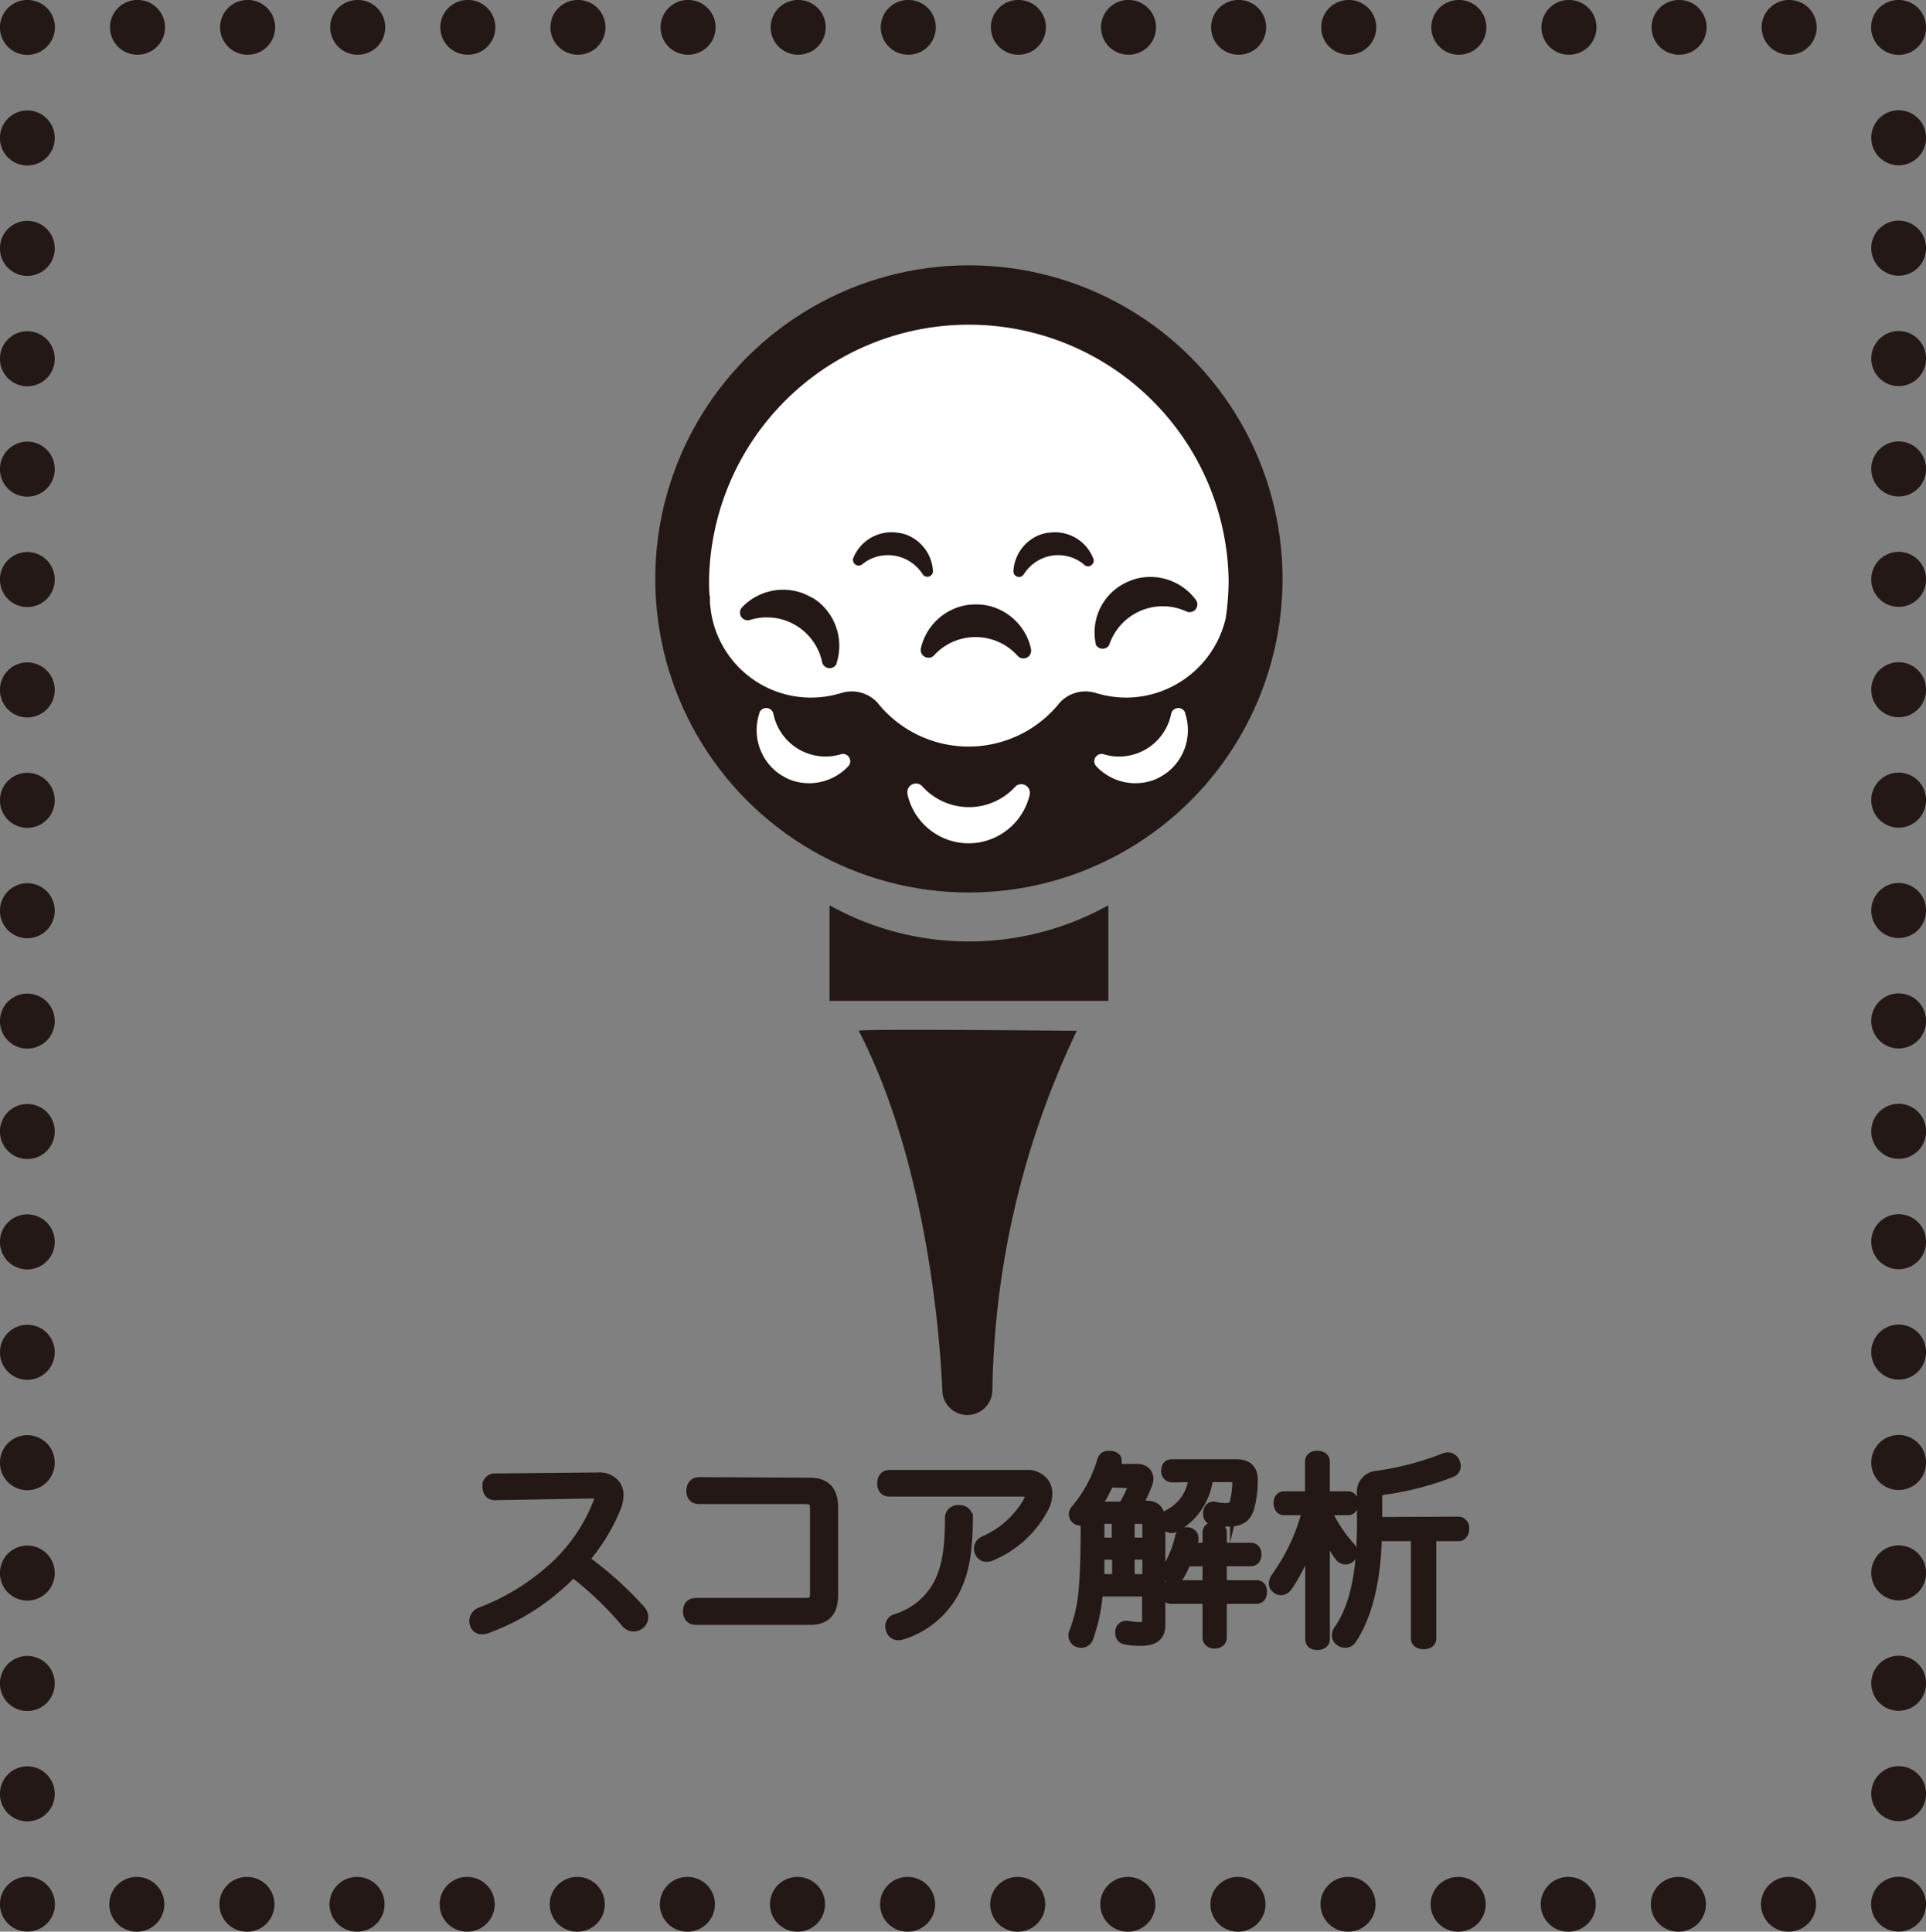 <svg xmlns="http://www.w3.org/2000/svg" viewBox="0 0 199.4 200"><rect x="0" y="0" width="199.4" height="200" fill="#808080" stroke="none"/><defs><style>.cls-1,.cls-3{fill:#231815;}.cls-2{fill:#fff;}.cls-3,.cls-4,.cls-5,.cls-6{stroke:#231815;}.cls-3{stroke-miterlimit:10;}.cls-4,.cls-5,.cls-6{fill:none;stroke-linecap:round;stroke-linejoin:round;stroke-width:5.67px;}.cls-5{stroke-dasharray:0.03 11.37;}.cls-6{stroke-dasharray:0.03 11.4;}</style></defs><g id="レイヤー_2" data-name="レイヤー 2"><g id="レイヤー_1-2" data-name="レイヤー 1"><circle class="cls-1" cx="100.31" cy="59.94" r="32.47"/><path class="cls-2" d="M73.5,61.66c0,.23,0,.46,0,.68s.07.64.11,1A10.47,10.47,0,0,0,84,72.23a10.8,10.8,0,0,0,3.11-.48,3.62,3.62,0,0,1,3.73,1,12.07,12.07,0,0,0,18.88,0,3.62,3.62,0,0,1,3.73-1,10.85,10.85,0,0,0,3.11.48A10.62,10.62,0,0,0,126.9,64h0a27.69,27.69,0,0,0,.3-4,26.9,26.9,0,0,0-53.79,0c0,.58,0,1.16.06,1.73Z"/><path class="cls-2" d="M105.14,81.42a6.49,6.49,0,0,1-9.65,0,.89.89,0,0,0-1.54.74v.07a6.51,6.51,0,0,0,5.28,5,5.84,5.84,0,0,0,1,.08h.11a6,6,0,0,0,1-.08,6.53,6.53,0,0,0,5.28-5v-.07A.89.89,0,0,0,105.14,81.42Z"/><path class="cls-2" d="M87.14,78.07a5.51,5.51,0,0,1-7.07-4.16.76.76,0,0,0-1.45-.12l0,.06a5.54,5.54,0,0,0,1.7,6,5.79,5.79,0,0,0,.72.5h0l0,0,0,0h0a5.16,5.16,0,0,0,.78.39,5.55,5.55,0,0,0,6-1.4l0,0A.76.76,0,0,0,87.14,78.07Z"/><path class="cls-2" d="M114.18,78.07a5.5,5.5,0,0,0,7.07-4.16.76.76,0,0,1,1.45-.12l0,.06a5.54,5.54,0,0,1-1.7,6,5.79,5.79,0,0,1-.72.5h0l0,0,0,0h0a5.16,5.16,0,0,1-.78.39,5.55,5.55,0,0,1-6-1.4l0,0A.76.76,0,0,1,114.18,78.07Z"/><path class="cls-1" d="M96.66,67.9a5.84,5.84,0,0,1,8.69,0,.8.8,0,0,0,1.39-.67v-.06A5.89,5.89,0,0,0,102,62.65a7.4,7.4,0,0,0-.92-.07H101a7.26,7.26,0,0,0-.92.07,5.87,5.87,0,0,0-4.75,4.52v.06A.8.8,0,0,0,96.66,67.9Z"/><path class="cls-1" d="M89.29,58.41a4.21,4.21,0,0,1,3.35-.87,4.27,4.27,0,0,1,2.88,1.91.58.58,0,0,0,1.07-.31v0a4.27,4.27,0,0,0-2.86-3.81,5.59,5.59,0,0,0-.65-.16H93a4.62,4.62,0,0,0-.66-.06,4.27,4.27,0,0,0-4,2.67l0,0A.59.59,0,0,0,89.29,58.41Z"/><path class="cls-1" d="M112.18,58.41a4.21,4.21,0,0,0-3.35-.87A4.27,4.27,0,0,0,106,59.45a.58.58,0,0,1-1.08-.31v0a4.27,4.27,0,0,1,2.86-3.81,5.59,5.59,0,0,1,.65-.16h.07a4.91,4.91,0,0,1,.67-.06,4.27,4.27,0,0,1,4,2.67l0,0A.59.59,0,0,1,112.18,58.41Z"/><path class="cls-1" d="M85.13,68.62a5.85,5.85,0,0,0-7.48-4.43.8.8,0,0,1-.85-1.28l0,0a5.87,5.87,0,0,1,6.38-1.46,6.41,6.41,0,0,1,.83.41h0l0,0,.05,0h0a6.48,6.48,0,0,1,.76.53,5.88,5.88,0,0,1,1.78,6.31l0,.06A.8.8,0,0,1,85.13,68.62Z"/><path class="cls-1" d="M114.83,66.8a5.84,5.84,0,0,1,8-3.49.8.8,0,0,0,1-1.17l0,0a5.87,5.87,0,0,0-6.16-2.23,6,6,0,0,0-.87.31h0l0,0,0,0h0a5.72,5.72,0,0,0-3.35,6.47v.06A.8.8,0,0,0,114.83,66.8Z"/><path class="cls-1" d="M100.31,97.48a29.61,29.61,0,0,1-14.43-3.75v9.9h28.87v-9.9A29.62,29.62,0,0,1,100.31,97.48Z"/><path class="cls-1" d="M111.48,106.73s-22.7-.23-22.57,0c7.22,14,8.45,32.52,8.65,37.19h0a2.59,2.59,0,1,0,5.18,0h0A89.58,89.58,0,0,1,111.48,106.73Z"/><path class="cls-3" d="M51.23,154.83c-.51,0-.78-.36-.78-.93a.76.76,0,0,1,.78-.84l10.68-.1a2.07,2.07,0,0,1,1.87.84,2,2,0,0,1,.28,1,3.92,3.92,0,0,1-.24,1.21,19.51,19.51,0,0,1-3.33,5.46,37.23,37.23,0,0,1,5.83,5.23,1.17,1.17,0,0,1,.3.74,1,1,0,0,1-.28.67,1,1,0,0,1-.73.31,1,1,0,0,1-.76-.33,34.47,34.47,0,0,0-5.54-5.3,23.31,23.31,0,0,1-8.88,5.82,1.56,1.56,0,0,1-.5.11.77.77,0,0,1-.78-.53,1,1,0,0,1-.06-.36,1,1,0,0,1,.63-.9,23.61,23.61,0,0,0,7.45-4.53,17.75,17.75,0,0,0,4.74-6.83,1.37,1.37,0,0,0,.11-.46c0-.31-.23-.46-.76-.46Z"/><path class="cls-3" d="M83.88,153.5c1.62,0,2.39.88,2.39,2.56v9.14c0,1.68-.77,2.54-2.39,2.54H72c-.5,0-.79-.36-.79-.9s.25-.89.82-.89H83.36c.81,0,1-.23,1-1v-8.72c0-.75-.21-1-1-1h-11c-.54,0-.8-.32-.8-.86s.26-.93.82-.93Z"/><path class="cls-3" d="M106.22,152.7a2.16,2.16,0,0,1,1.87.8,2,2,0,0,1,.36,1.18,3.26,3.26,0,0,1-.32,1.32,10.88,10.88,0,0,1-5.5,5.1,1.14,1.14,0,0,1-.46.11.77.77,0,0,1-.71-.4.92.92,0,0,1-.13-.46.87.87,0,0,1,.53-.8,9.72,9.72,0,0,0,4.57-4.07,1.34,1.34,0,0,0,.15-.53c0-.29-.21-.5-.69-.5H92.07c-.5,0-.75-.32-.75-.86s.27-.89.75-.89Zm-6,4.5c0,3.67-.48,5.75-1.32,7.43a9.2,9.2,0,0,1-5.46,4.62,1.19,1.19,0,0,1-.45.08.78.78,0,0,1-.75-.54,1.18,1.18,0,0,1-.09-.42.79.79,0,0,1,.61-.76,7.47,7.47,0,0,0,4.5-3.82c.71-1.53,1.07-3.3,1.07-6.55a.85.85,0,0,1,1-.9A.81.81,0,0,1,100.2,157.2Z"/><path class="cls-3" d="M113.68,164.8v.1a18.13,18.13,0,0,1-1,4.71.77.77,0,0,1-.73.5,1.23,1.23,0,0,1-.36-.06.77.77,0,0,1-.48-.7.85.85,0,0,1,.06-.31,15.46,15.46,0,0,0,1-4.37c.15-1.59.21-3.82.21-7a1.72,1.72,0,0,1,0-.33,1,1,0,0,1-.48.12.74.74,0,0,1-.49-.15.7.7,0,0,1-.25-.52.75.75,0,0,1,.19-.48,14,14,0,0,0,2.75-5.11.64.64,0,0,1,.65-.48,1.77,1.77,0,0,1,.3,0c.38.09.58.23.58.51a1.76,1.76,0,0,1,0,.25,4.63,4.63,0,0,1-.21.59h2.27c.78,0,1.22.44,1.22,1.05a1.26,1.26,0,0,1-.09.48,14.65,14.65,0,0,1-1.07,2.27h.84c1.07,0,1.56.48,1.56,1.7v10.69c0,1.21-.72,1.65-2.08,1.65a7.51,7.51,0,0,1-1.64-.16.62.62,0,0,1-.46-.65.71.71,0,0,1,0-.21.6.6,0,0,1,.59-.57.52.52,0,0,1,.17,0,7.59,7.59,0,0,0,1.09.13c.75,0,.92-.09.92-.59V164.8Zm1.16-11.3a18.63,18.63,0,0,1-1.35,2.48,3.45,3.45,0,0,1,.48,0h2.29a11.67,11.67,0,0,0,1-2,.68.68,0,0,0,0-.17c0-.14-.1-.23-.29-.23Zm-1,7.48c0,.84,0,1.66,0,2.5h1.8V161Zm.56-3.7c-.35,0-.56.09-.56.48v1.94h1.76v-2.42Zm2.57,2.42h1.8v-1.94c0-.39-.19-.48-.57-.48h-1.23Zm1.8,1.28h-1.8v2.5h1.8Zm2.56-8a.63.63,0,0,1-.61-.71c0-.45.24-.68.61-.68H128c1.22,0,1.74.63,1.72,1.66a10.78,10.78,0,0,1-.38,2.9c-.25.84-.77,1.41-2.18,1.41a8,8,0,0,1-1.57-.15.61.61,0,0,1-.53-.63,1.09,1.09,0,0,1,0-.25c.09-.38.3-.55.53-.55a.47.47,0,0,1,.15,0,4.92,4.92,0,0,0,1.11.15c.65,0,.9-.19,1-.71a8.67,8.67,0,0,0,.23-1.94c0-.42-.15-.52-.59-.52h-2.39a6.7,6.7,0,0,1-3.36,5.14.85.85,0,0,1-.44.13.73.73,0,0,1-.63-.36.8.8,0,0,1-.13-.44.7.7,0,0,1,.38-.61,4.76,4.76,0,0,0,2.64-3.86Zm1.49,8.71a12.05,12.05,0,0,1-.67,1.39.74.74,0,0,1-.65.38.84.84,0,0,1-.38-.09.67.67,0,0,1-.4-.61.72.72,0,0,1,.11-.35,10.85,10.85,0,0,0,1.32-3.26.6.6,0,0,1,.63-.52.75.75,0,0,1,.21,0c.38.08.59.31.59.61a.78.78,0,0,1,0,.21c-.06.25-.15.52-.23.79H125v-1.53c0-.42.29-.63.76-.63s.75.21.75.63v1.53h3c.38,0,.59.28.59.7s-.21.73-.59.73h-3v2.44h3.57c.4,0,.59.27.59.71s-.19.74-.59.74h-3.57v4c0,.4-.33.63-.75.63s-.76-.23-.76-.63v-4h-3.76c-.35,0-.59-.32-.59-.74s.24-.71.59-.71H125v-2.44Z"/><path class="cls-3" d="M139.57,154.91c.36,0,.57.31.57.73s-.21.74-.57.74h-2.24a14.34,14.34,0,0,0,2.5,3.82,1,1,0,0,1,.21.55.81.81,0,0,1-.24.54.71.71,0,0,1-.5.19.8.8,0,0,1-.59-.29,12.55,12.55,0,0,1-1.84-3.53,21.41,21.41,0,0,1,.31,3.42v8.63c0,.4-.31.63-.8.63s-.75-.23-.75-.63v-7.26a30.91,30.91,0,0,1,.31-4.24,17.77,17.77,0,0,1-2.64,6.06.86.86,0,0,1-.68.4.75.75,0,0,1-.5-.21.61.61,0,0,1-.25-.52,1.09,1.09,0,0,1,.23-.63,20.77,20.77,0,0,0,3.23-6.93h-2.39c-.38,0-.59-.32-.59-.74s.21-.73.59-.73h2.67v-3.57c0-.4.29-.63.77-.63s.8.23.8.63v3.57ZM151,157.53a.66.66,0,0,1,.61.74c0,.44-.23.8-.61.8h-2.8v10.56c0,.4-.29.63-.81.63s-.82-.23-.82-.63V159.07h-4c-.11,4.83-1.09,8.37-2.63,10.68a.77.77,0,0,1-.67.36.9.9,0,0,1-.56-.19.72.72,0,0,1-.32-.59.9.9,0,0,1,.19-.56c1.64-2.38,2.41-5.8,2.41-11.05v-3a1.69,1.69,0,0,1,1.52-1.93,30.09,30.09,0,0,0,7-1.83.9.9,0,0,1,.38-.08.82.82,0,0,1,.73.46,1.14,1.14,0,0,1,.11.44.69.69,0,0,1-.4.65,30.47,30.47,0,0,1-7.12,1.85c-.44.06-.61.23-.61.84v2.45Z"/><polyline class="cls-4" points="196.57 197.15 196.57 197.16 196.55 197.16"/><line class="cls-5" x1="185.18" y1="197.17" x2="8.53" y2="197.17"/><polyline class="cls-4" points="2.85 197.16 2.83 197.16 2.83 197.15"/><line class="cls-6" x1="2.83" y1="185.75" x2="2.83" y2="8.55"/><polyline class="cls-4" points="2.83 2.85 2.83 2.83 2.85 2.83"/><line class="cls-5" x1="14.22" y1="2.83" x2="190.87" y2="2.83"/><polyline class="cls-4" points="196.55 2.83 196.57 2.83 196.57 2.85"/><line class="cls-6" x1="196.57" y1="14.25" x2="196.57" y2="191.45"/></g></g></svg>